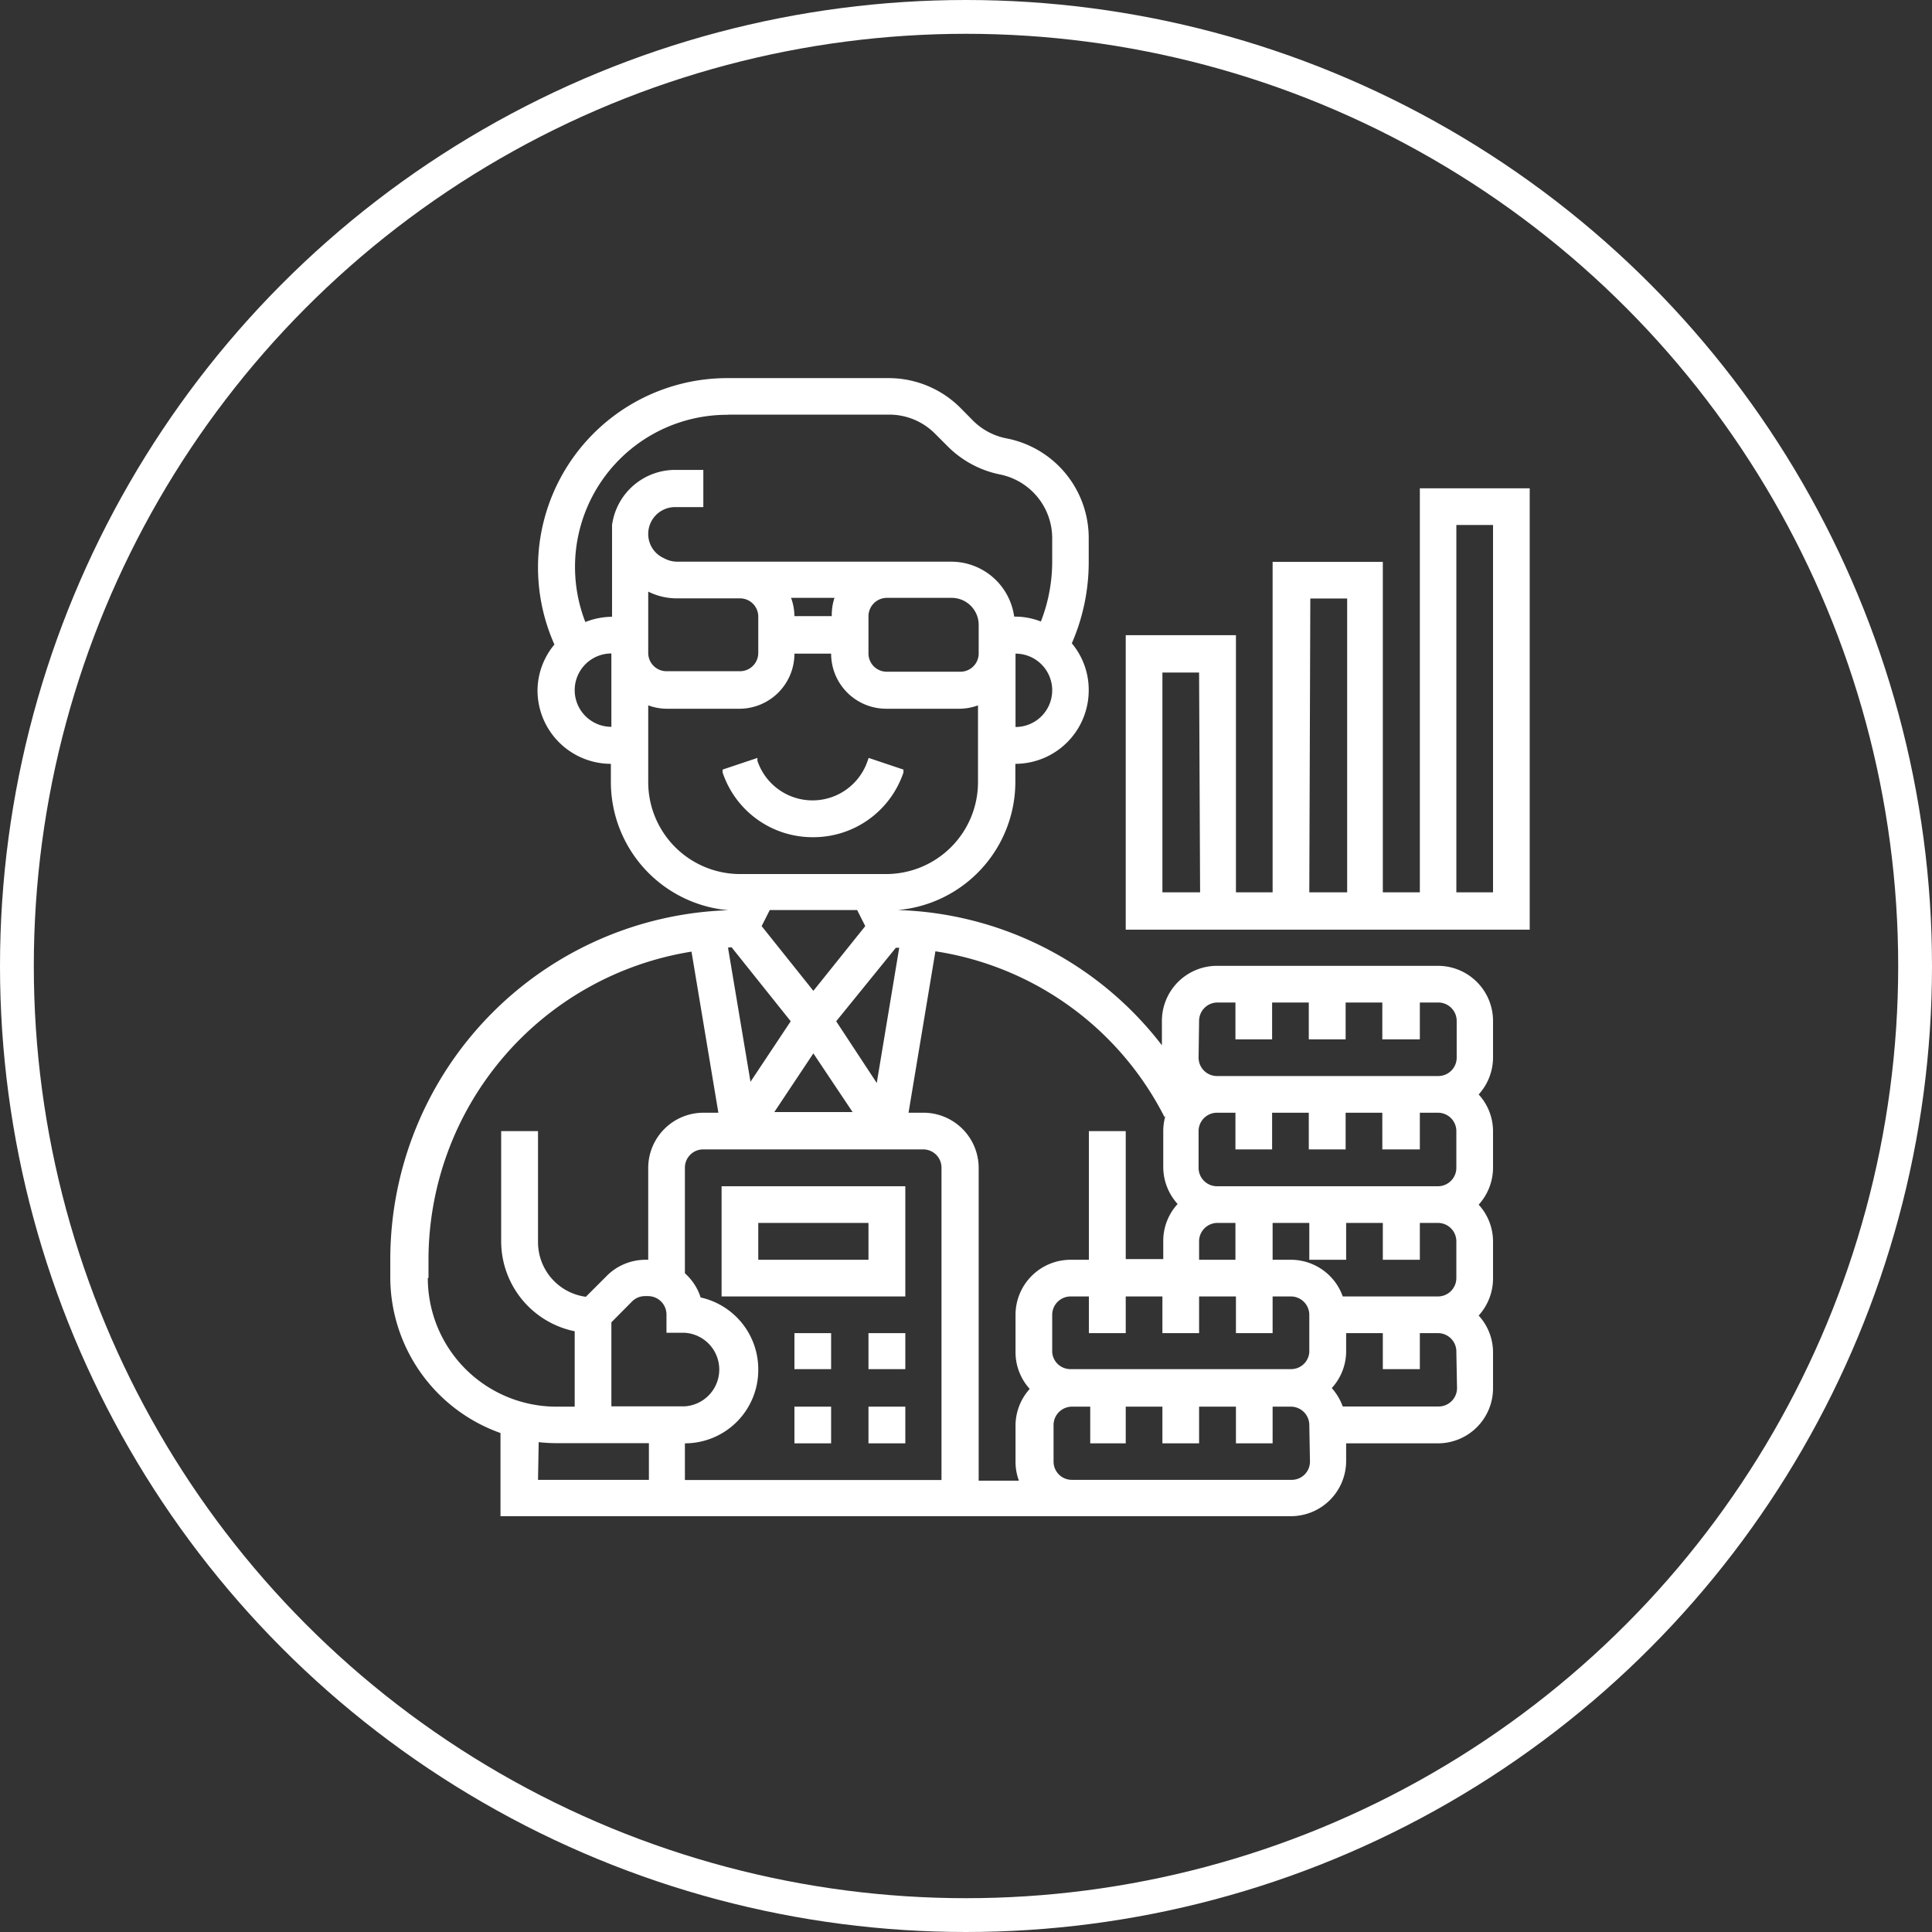 <svg xmlns="http://www.w3.org/2000/svg" viewBox="0 0 114.3 114.3"><rect x="0" y="0" width="114.3" height="114.3" fill="#333333" stroke="none"/><defs><style>.cls-1{fill:#fff;}.cls-2{fill:none;stroke:#fff;stroke-miterlimit:10;stroke-width:2px;}</style></defs><title>expert</title><g id="Layer_2" data-name="Layer 2"><g id="Layer_1-2" data-name="Layer 1"><path class="cls-1" d="M48.12,49.53a5.62,5.62,0,0,0,5.33-3.83l0-.17-2.06-.69-.06.17a3.44,3.44,0,0,1-6.52,0l0-.17-2.06.69,0,.17a5.61,5.61,0,0,0,5.32,3.83Z"/><path class="cls-1" d="M53.56,70.18H42.69V76.7H53.56Zm-2.18,4.35H44.86V72.35h6.52Z"/><path class="cls-1" d="M47,78.87h2.17V81H47Z"/><path class="cls-1" d="M51.38,78.87h2.18V81H51.38Z"/><path class="cls-1" d="M47,83.22h2.17v2.17H47Z"/><path class="cls-1" d="M51.38,83.22h2.18v2.17H51.38Z"/><path class="cls-1" d="M85.07,57.14H72a3.26,3.26,0,0,0-3.26,3.26v1.44a20.47,20.47,0,0,0-15.62-8l0,0a7.62,7.62,0,0,0,6.95-7.58V45.19a4.35,4.35,0,0,0,4.34-4.35,4.28,4.28,0,0,0-1-2.78,12,12,0,0,0,1-4.82V31.85a6,6,0,0,0-4.84-5.91,3.83,3.83,0,0,1-2-1.05l-.75-.76a6,6,0,0,0-4.26-1.76H43.05A11.2,11.2,0,0,0,32.8,38.13a4.29,4.29,0,0,0-1,2.71,4.35,4.35,0,0,0,4.34,4.35h0v1.08a7.62,7.62,0,0,0,6.95,7.58l0,0a20.68,20.68,0,0,0-20,20.64v1.08a9.79,9.79,0,0,0,6.52,9.21v4.92H76.38a3.27,3.27,0,0,0,3.26-3.26V85.39h5.43a3.26,3.26,0,0,0,3.26-3.26V80a3.22,3.22,0,0,0-.85-2.17,3.26,3.26,0,0,0,.85-2.18V73.44a3.22,3.22,0,0,0-.85-2.17,3.26,3.26,0,0,0,.85-2.18V66.92a3.22,3.22,0,0,0-.85-2.17,3.26,3.26,0,0,0,.85-2.18V60.4A3.26,3.26,0,0,0,85.07,57.14ZM70.94,60.4A1.09,1.09,0,0,1,72,59.31h1.09v2.18h2.17V59.31h2.17v2.18h2.18V59.31h2.17v2.18H84V59.31h1.09a1.09,1.09,0,0,1,1.09,1.09v2.17a1.09,1.09,0,0,1-1.09,1.09H72a1.09,1.09,0,0,1-1.09-1.09Zm15.22,6.52v2.17a1.09,1.09,0,0,1-1.09,1.09H72a1.09,1.09,0,0,1-1.09-1.09V66.92A1.09,1.09,0,0,1,72,65.83h1.09V68h2.17V65.83h2.17V68h2.18V65.83h2.17V68H84V65.83h1.09A1.09,1.09,0,0,1,86.16,66.92Zm0,6.52v2.17a1.09,1.09,0,0,1-1.09,1.09H79.44a3.26,3.26,0,0,0-3.06-2.17H75.29V72.35h2.17v2.18h2.18V72.35h2.17v2.18H84V72.35h1.09A1.09,1.09,0,0,1,86.16,73.44ZM63.34,81A1.08,1.08,0,0,1,62.25,80V77.79a1.09,1.09,0,0,1,1.09-1.09h1.08v2.17H66.6V76.7h2.17v2.17h2.17V76.7h2.18v2.17h2.17V76.7h1.09a1.09,1.09,0,0,1,1.08,1.09V80A1.08,1.08,0,0,1,76.38,81Zm7.6-7.6A1.09,1.09,0,0,1,72,72.35h1.09v2.18H70.94Zm-2-7.36a3.34,3.34,0,0,0-.12.84v2.17a3.26,3.26,0,0,0,.85,2.18,3.22,3.22,0,0,0-.85,2.17v1.09H66.6V66.92H64.42v7.61H63.34a3.26,3.26,0,0,0-3.26,3.26V80a3.23,3.23,0,0,0,.84,2.17,3.25,3.25,0,0,0-.84,2.17v2.18a3.23,3.23,0,0,0,.2,1.08H57.9V69.09a3.27,3.27,0,0,0-3.26-3.26h-.89l1.59-9.55A18.3,18.3,0,0,1,68.89,66.08ZM36.17,78.23,37.39,77a1.07,1.07,0,0,1,.77-.32h.19a1.09,1.09,0,0,1,1.08,1.09v1.08h1.09a2.18,2.18,0,0,1,0,4.35H36.17ZM44.86,81a4.35,4.35,0,0,0-3.41-4.24,3.21,3.21,0,0,0-.93-1.43V69.09A1.08,1.08,0,0,1,41.61,68h13a1.08,1.08,0,0,1,1.09,1.08V87.56H40.52V85.39A4.34,4.34,0,0,0,44.86,81Zm5.85-27.16.48.95-3.07,3.83-3.06-3.83.48-.95Zm-2.59,8.48,2.32,3.47H45.81Zm1.35-1.9L53,56.07h.2l-1.33,8Zm-6.19-4.38,3.5,4.38L44.4,64l-1.33-7.94Zm5.93-19.59H47a3.23,3.23,0,0,0-.2-1.08h2.57A3.23,3.23,0,0,0,49.21,36.49Zm-4.35,0v2.18a1.08,1.08,0,0,1-1.08,1.08H39.43a1.08,1.08,0,0,1-1.08-1.08V35l0,0a3.79,3.79,0,0,0,1.69.4h3.71A1.08,1.08,0,0,1,44.86,36.49Zm6.52,0a1.09,1.09,0,0,1,1.09-1.08H56.3A1.6,1.6,0,0,1,57.9,37v1.66a1.08,1.08,0,0,1-1.08,1.08H52.47a1.08,1.08,0,0,1-1.09-1.08ZM60.08,43V38.67a2.17,2.17,0,0,1,0,4.34Zm-17-18.47H52.6a3.81,3.81,0,0,1,2.72,1.13l.76.76a6.07,6.07,0,0,0,3.08,1.65,3.85,3.85,0,0,1,3.09,3.77v1.39a9.76,9.76,0,0,1-.67,3.54,4.17,4.17,0,0,0-1.5-.29H60a3.76,3.76,0,0,0-3.72-3.25H40.07a1.62,1.62,0,0,1-.72-.17L39.23,33a1.56,1.56,0,0,1-.88-1.43A1.59,1.59,0,0,1,39.94,30h1.67V27.8H39.94a3.77,3.77,0,0,0-3.73,3.26l0,5.43h0a4.36,4.36,0,0,0-1.58.31,9,9,0,0,1,8.46-12.26ZM36.17,43a2.17,2.17,0,0,1,0-4.34c0,.06,0,.11,0,.17V43Zm2.18,3.26V41.73a3.23,3.23,0,0,0,1.08.2h4.35A3.26,3.26,0,0,0,47,38.67h2.17a3.26,3.26,0,0,0,3.26,3.26h4.35a3.23,3.23,0,0,0,1.08-.2v4.54a5.44,5.44,0,0,1-5.43,5.44H43.78A5.44,5.44,0,0,1,38.35,46.27Zm-13,29.34V74.53A18.48,18.48,0,0,1,40.91,56.3l1.59,9.53h-.89a3.27,3.27,0,0,0-3.26,3.26v5.44h-.19a3.24,3.24,0,0,0-2.31,1l-1.19,1.19a3.26,3.26,0,0,1-2.83-3.23V66.92H29.65v6.52A5.44,5.44,0,0,0,34,78.76v4.46H32.91A7.61,7.61,0,0,1,25.31,75.61Zm6.52,9.72a9.64,9.64,0,0,0,1.08.06h5.44v2.17H31.83Zm45.63,1.15a1.08,1.08,0,0,1-1.08,1.08h-13a1.08,1.08,0,0,1-1.09-1.08V84.3a1.09,1.09,0,0,1,1.09-1.08h1.08v2.17H66.6V83.22h2.17v2.17h2.17V83.22h2.18v2.17h2.17V83.22h1.09a1.09,1.09,0,0,1,1.08,1.08Zm8.7-4.35a1.09,1.09,0,0,1-1.09,1.09H79.44a3.43,3.43,0,0,0-.65-1.09A3.23,3.23,0,0,0,79.64,80V78.87h2.17V81H84V78.87h1.09A1.09,1.09,0,0,1,86.16,80Z"/><path class="cls-1" d="M84,28.89v23.9H81.81V33.24H75.29V52.79H73.12V37.58H66.6V55H90.5V28.89Zm-13,23.9H68.77v-13h2.17Zm6.52-17.38h2.18V52.79H77.46ZM88.33,52.79H86.16V31.06h2.17Z"/><circle class="cls-2" cx="57.15" cy="57.15" r="56.15"/></g></g></svg>